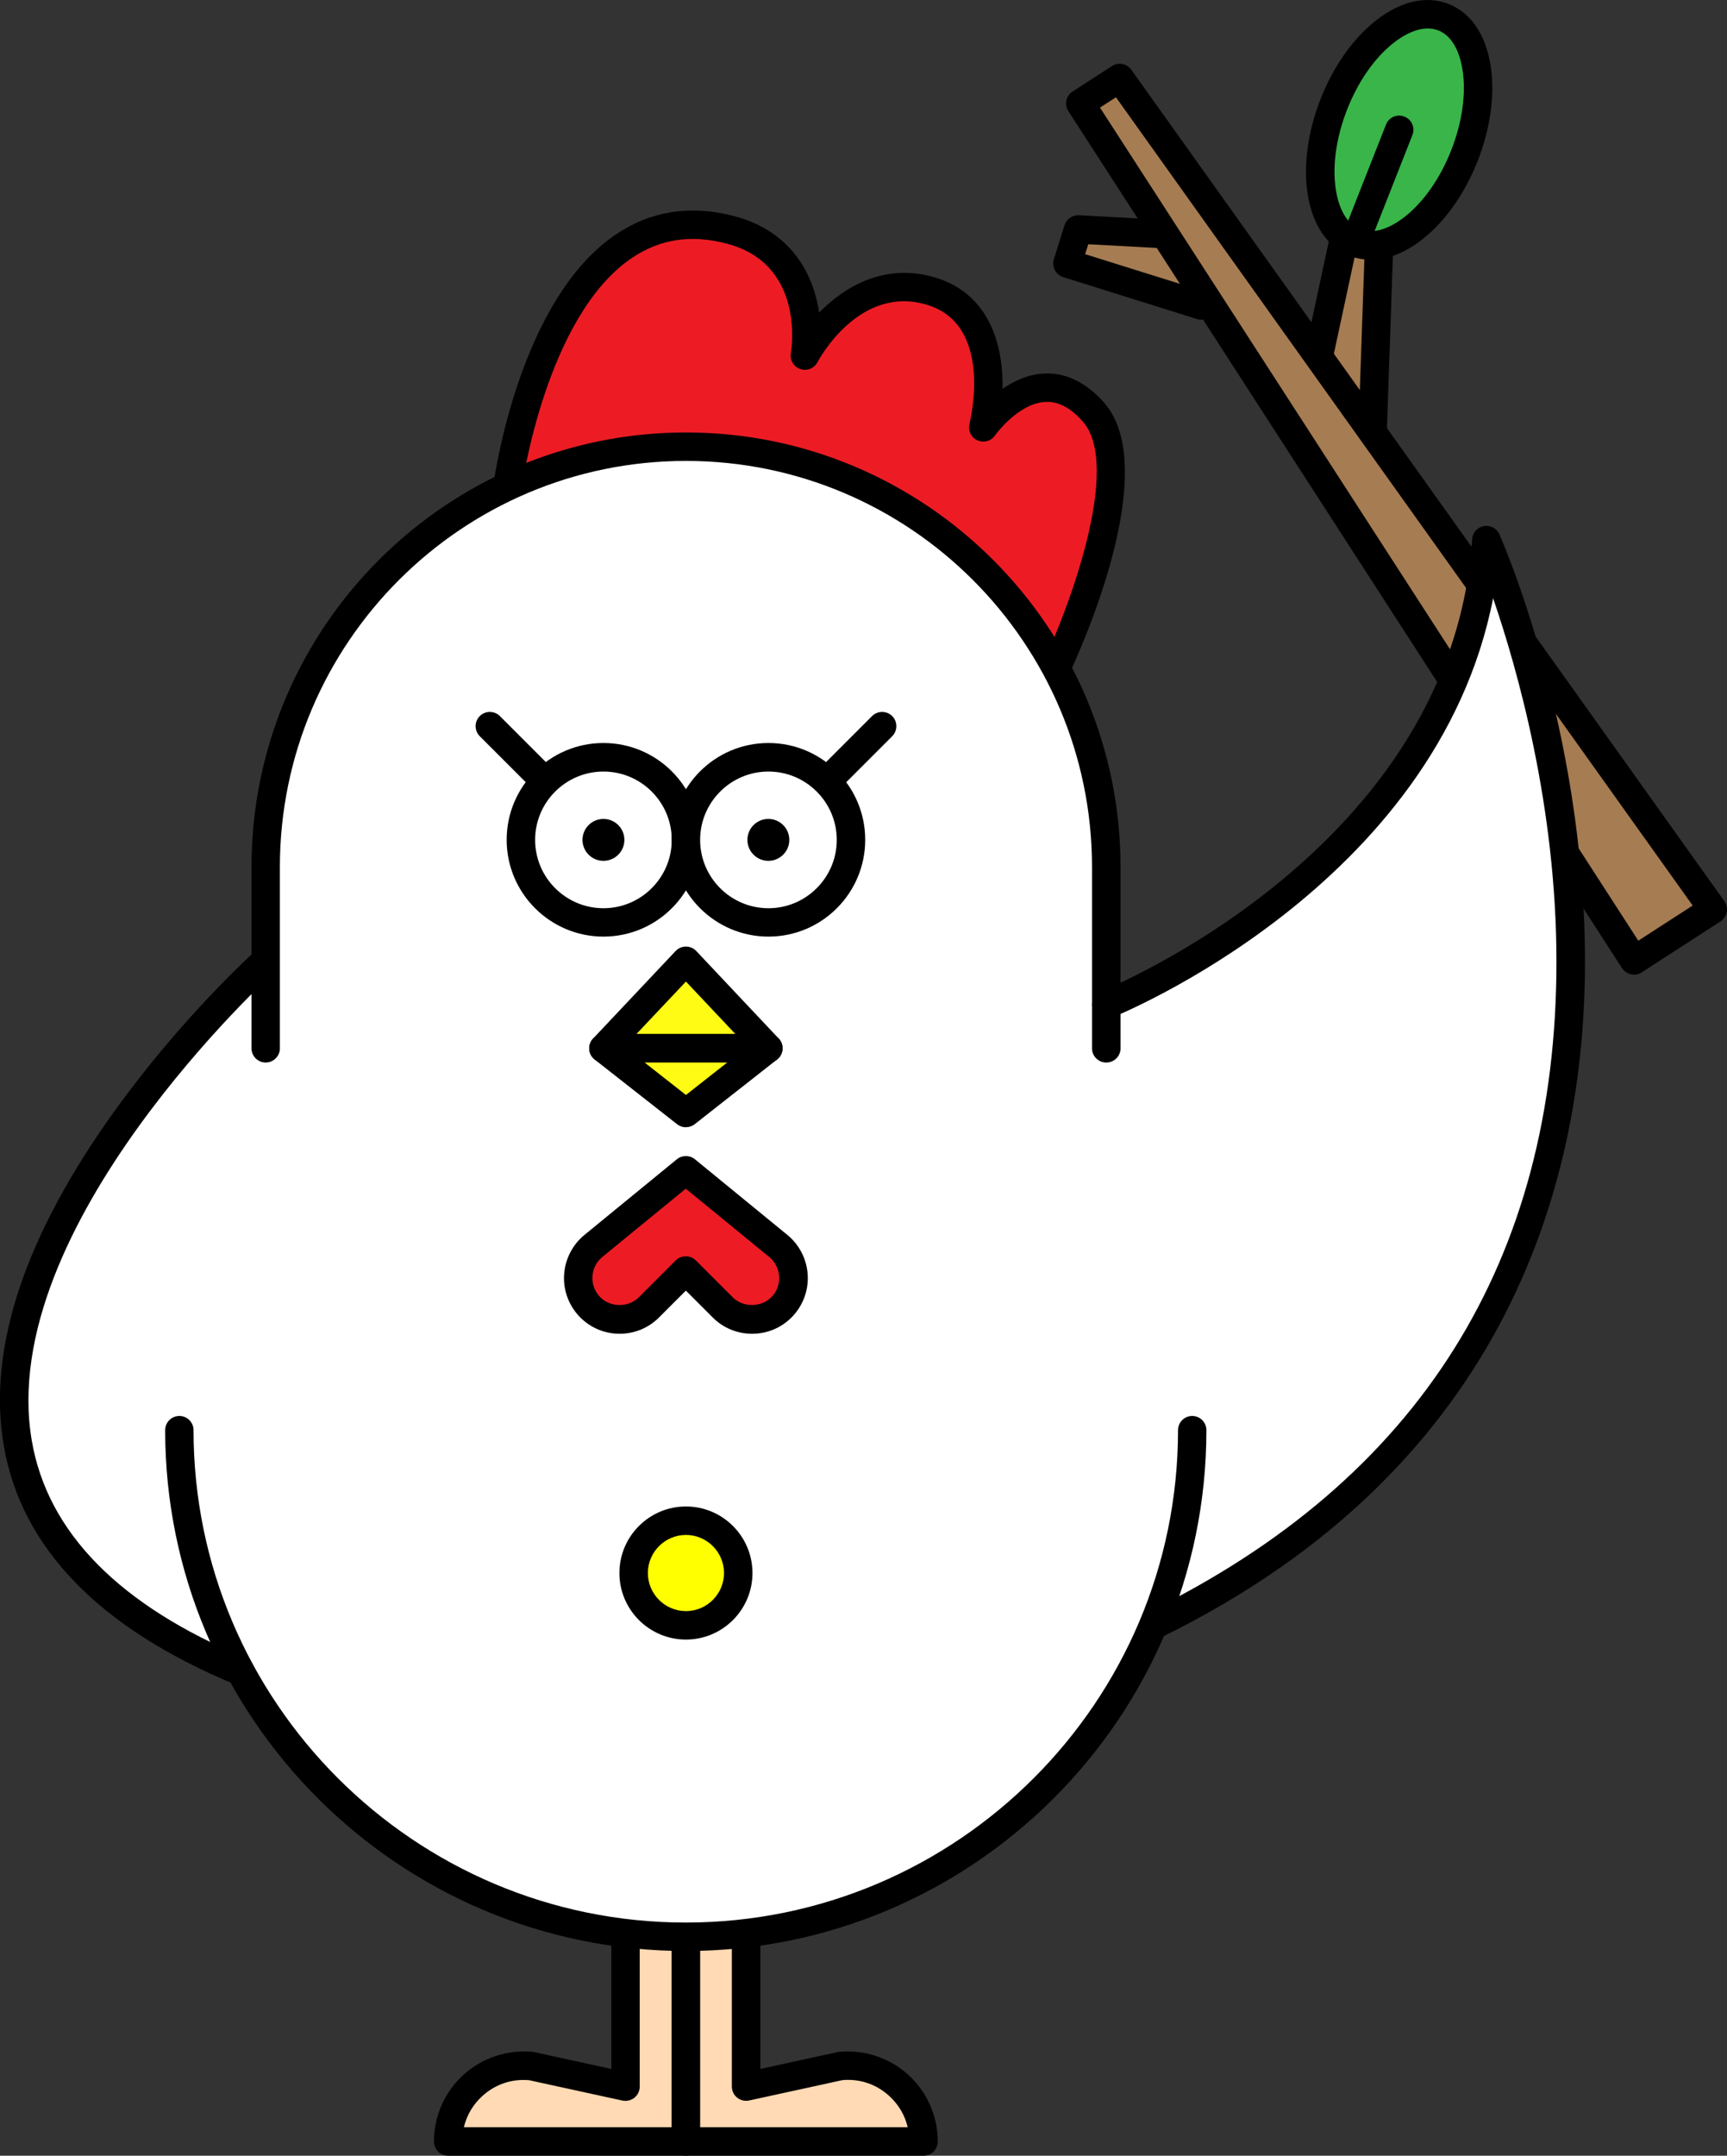 <?xml version="1.0" encoding="UTF-8"?><svg id="_レイヤー_2" xmlns="http://www.w3.org/2000/svg" viewBox="0 0 211.84 264.34"><rect x="0" y="0" width="211.84" height="264.34" fill="#333333" stroke="none"/><defs><style>.cls-1{fill:#ffdab4;}.cls-2{fill:#a67c52;}.cls-3{fill:#ed1c24;}.cls-4{fill:#fff;}.cls-5{fill:#ff0;}.cls-6{fill:#39b54a;}.cls-7{fill:#fffb15;}</style></defs><g id="_レイヤー_1-2"><polygon class="cls-2" points="168.3 54.93 159.74 53.09 164.88 29.16 169.16 30.08 168.3 54.93"/><path d="M168.3,56.67c-.12,0-.25-.01-.37-.04l-8.56-1.84c-.45-.1-.85-.37-1.1-.76s-.34-.86-.24-1.31l5.14-23.93c.1-.45.37-.85.76-1.1.39-.25.86-.34,1.31-.24l4.28.92c.83.18,1.41.92,1.38,1.77l-.86,24.85c-.02.52-.26,1-.67,1.32-.31.24-.69.37-1.07.37ZM161.81,51.75l4.82,1.03.74-21.31-1.14-.25-4.41,20.52Z"/><polygon class="cls-2" points="149.98 29.11 147.37 37.46 130.93 32.32 132.24 28.14 149.98 29.11"/><path d="M147.37,39.21c-.17,0-.35-.02-.52-.08l-16.44-5.15c-.44-.14-.81-.45-1.02-.86s-.26-.89-.12-1.33l1.31-4.18c.24-.76.96-1.24,1.76-1.22l17.75.97c.54.03,1.03.31,1.34.75.31.44.39,1,.23,1.52l-2.61,8.35c-.23.75-.92,1.22-1.67,1.22ZM133.11,31.17l13.11,4.1,1.42-4.55-14.15-.77-.38,1.22Z"/><polygon class="cls-2" points="210.1 111.52 200.43 117.77 132.51 12.68 137.35 9.56 210.1 111.52"/><path d="M200.43,119.51c-.57,0-1.13-.28-1.47-.8L131.05,13.63c-.25-.39-.34-.86-.24-1.31.1-.45.37-.85.76-1.1l4.83-3.12c.78-.51,1.82-.31,2.37.45l72.75,101.96c.28.39.38.87.29,1.34-.09.47-.37.88-.77,1.14l-9.67,6.25c-.29.19-.62.28-.95.28ZM134.93,13.2l66.03,102.15,6.67-4.31L136.89,11.93l-1.97,1.27Z"/><ellipse class="cls-6" cx="171.63" cy="15.92" rx="14.85" ry="8.61" transform="translate(93.93 169.79) rotate(-68.51)"/><path d="M168.13,31.85c-.89,0-1.76-.16-2.58-.49-2.74-1.08-4.57-3.79-5.16-7.64-.53-3.5.04-7.62,1.6-11.59h0c1.56-3.97,3.95-7.37,6.73-9.57,3.05-2.42,6.24-3.15,8.98-2.07,2.74,1.08,4.57,3.79,5.16,7.64.53,3.5-.04,7.62-1.6,11.6-1.56,3.97-3.95,7.37-6.73,9.57-2.13,1.69-4.33,2.56-6.4,2.56ZM165.25,13.41c-1.34,3.41-1.84,6.89-1.4,9.79.22,1.49.91,4.1,2.98,4.91,2.08.81,4.36-.63,5.53-1.56,2.3-1.83,4.31-4.71,5.65-8.12,1.34-3.41,1.84-6.89,1.4-9.79-.22-1.49-.91-4.1-2.98-4.91-2.07-.81-4.36.63-5.53,1.56-2.3,1.83-4.31,4.71-5.65,8.12h0Z"/><line class="cls-6" x1="171.63" y1="15.92" x2="166.19" y2="29.74"/><path d="M166.19,31.48c-.21,0-.43-.04-.64-.12-.9-.35-1.34-1.37-.98-2.26l5.44-13.82c.35-.9,1.37-1.34,2.26-.98.9.35,1.34,1.37.98,2.26l-5.44,13.82c-.27.69-.93,1.11-1.62,1.11Z"/><path class="cls-1" d="M91.53,255.87v-20.71h-7.4v27.44h29.16c0-5.49-4.74-9.79-10.2-9.25l-11.56,2.52Z"/><path d="M113.29,264.34h-29.16c-.96,0-1.74-.78-1.74-1.74v-27.44c0-.96.78-1.74,1.74-1.74h7.4c.96,0,1.74.78,1.74,1.74v18.54l9.45-2.06c.07-.01.13-.02.2-.03,3.09-.3,6.19.72,8.49,2.81,2.3,2.09,3.62,5.07,3.62,8.18,0,.96-.78,1.74-1.74,1.74ZM85.87,260.85h25.47c-.34-1.47-1.12-2.8-2.28-3.85-1.57-1.43-3.58-2.11-5.71-1.93l-11.46,2.5c-.51.11-1.06-.02-1.47-.35-.41-.33-.65-.83-.65-1.36v-18.97h-3.91v23.95Z"/><path class="cls-1" d="M76.73,235.16v20.71l-11.56-2.52c-5.47-.54-10.2,3.76-10.2,9.25h0s21.76,0,21.76,0h7.4v-27.44h-7.4Z"/><path d="M84.13,264.34h-29.16c-.96,0-1.74-.78-1.74-1.74,0-3.11,1.32-6.09,3.62-8.18,2.3-2.09,5.39-3.11,8.49-2.81.07,0,.14.02.2.03l9.45,2.06v-18.54c0-.96.78-1.74,1.74-1.74h7.4c.96,0,1.74.78,1.74,1.74v27.44c0,.96-.78,1.74-1.74,1.74ZM56.91,260.85h25.47v-23.95h-3.91v18.97c0,.53-.24,1.03-.65,1.36-.41.33-.96.45-1.47.35l-11.46-2.5c-2.12-.18-4.14.5-5.71,1.93-1.16,1.05-1.94,2.38-2.28,3.85Z"/><path class="cls-3" d="M62.27,59.64s4.99-37.24,27.28-31.48c11.42,2.95,9.2,15.44,9.2,15.44,0,0,5.71-10.89,15.54-7.88,9.83,3,6.34,16.69,6.34,16.69,0,0,6.63-9.51,13.45-1.95,6.82,7.56-4.51,31.48-4.51,31.48"/><path d="M129.56,83.68c-.25,0-.5-.05-.75-.17-.87-.41-1.24-1.45-.83-2.32,3.01-6.36,9.74-24.07,4.79-29.56-1.5-1.67-3.01-2.45-4.59-2.34-3.34.2-6.11,4.08-6.14,4.12-.48.69-1.39.93-2.16.58-.76-.35-1.17-1.2-.96-2.01.12-.49,2.95-12.11-5.16-14.59-8.31-2.55-13.28,6.63-13.49,7.03-.4.76-1.3,1.12-2.11.83-.81-.28-1.3-1.11-1.15-1.95.08-.44,1.77-10.94-7.91-13.44-4.35-1.13-8.14-.55-11.57,1.76-10.58,7.12-13.51,28.05-13.54,28.26-.13.96-1.01,1.62-1.96,1.5-.96-.13-1.63-1.01-1.5-1.96.12-.92,3.16-22.69,15.04-30.69,4.25-2.86,9.1-3.62,14.4-2.25,7.1,1.83,9.81,7.14,10.51,11.85,3.24-3.31,8.21-6.14,14.3-4.28,6.62,2.02,8.3,8.33,8.2,13.63,1.38-.96,3.08-1.75,4.97-1.87,2.67-.18,5.17,1,7.41,3.48,7.38,8.19-3.02,30.84-4.23,33.39-.3.63-.92,1-1.58,1Z"/><polygon class="cls-4" points="78.91 55.04 67.71 57.46 51.98 66.04 40.63 78.68 35.17 90.19 32.59 106.33 32.59 114.22 30.02 120.27 22.01 129.71 9.15 147.18 3.44 160.56 1.85 174.09 4.49 184.27 10.31 192.65 20.64 201.83 27.01 203.85 32.59 210.06 47.16 225.3 62.5 234.78 81.16 237.5 95.61 237.5 105.73 233.64 119.6 226.37 130.25 218.47 139.1 204.32 142.27 197.3 148.13 196.68 163.45 185.92 177.41 169.81 186.56 152.66 190.71 138.36 192.64 120.16 191.19 98.88 187.62 81.93 183.4 68.92 181.35 73.42 178.8 81.93 174.96 89.57 169.07 97.48 163.31 105.55 154.3 112.5 145.54 117.77 135.69 123.18 135.69 115.89 135.16 98.9 130.82 83.19 124.54 74.32 116.53 66.23 107.24 60.24 95.56 56.05 86.18 54.82 78.91 55.04"/><path d="M74.02,104.73c-.45,0-.89-.17-1.23-.51l-13.94-13.94c-.68-.68-.68-1.79,0-2.47s1.79-.68,2.47,0l13.94,13.94c.68.68.68,1.79,0,2.47-.34.34-.79.51-1.23.51Z"/><path d="M94.26,104.73c-.45,0-.89-.17-1.23-.51-.68-.68-.68-1.79,0-2.47l13.94-13.94c.68-.68,1.79-.68,2.47,0s.68,1.79,0,2.47l-13.94,13.94c-.34.34-.79.51-1.23.51Z"/><circle class="cls-4" cx="74.02" cy="102.99" r="10.12"/><path d="M74.02,114.85c-6.54,0-11.87-5.32-11.87-11.87s5.32-11.87,11.87-11.87,11.87,5.32,11.87,11.87-5.32,11.87-11.87,11.87ZM74.02,94.61c-4.62,0-8.38,3.76-8.38,8.38s3.76,8.38,8.38,8.38,8.38-3.76,8.38-8.38-3.76-8.38-8.38-8.38Z"/><circle class="cls-4" cx="94.26" cy="102.99" r="10.12"/><path d="M94.26,114.85c-6.54,0-11.87-5.32-11.87-11.87s5.32-11.87,11.87-11.87,11.87,5.32,11.87,11.87-5.32,11.87-11.87,11.87ZM94.26,94.61c-4.62,0-8.38,3.76-8.38,8.38s3.76,8.38,8.38,8.38,8.38-3.76,8.38-8.38-3.76-8.38-8.38-8.38Z"/><circle cx="74.02" cy="102.99" r="2.57"/><circle cx="94.25" cy="102.99" r="2.57"/><polygon class="cls-7" points="84.14 117.82 74.02 128.55 94.25 128.55 84.14 117.82"/><path d="M94.25,130.29h-20.23c-.7,0-1.33-.41-1.6-1.05-.28-.64-.15-1.38.33-1.89l10.12-10.73c.33-.35.79-.55,1.27-.55h0c.48,0,.94.2,1.27.55l10.11,10.73c.48.51.61,1.25.33,1.89s-.91,1.05-1.6,1.05ZM78.06,126.8h12.15l-6.07-6.44-6.08,6.44Z"/><polygon class="cls-7" points="84.14 136.49 74.02 128.55 94.25 128.55 84.14 136.49"/><path d="M84.14,138.23c-.38,0-.76-.12-1.08-.37l-10.12-7.94c-.58-.46-.82-1.24-.57-1.94.24-.7.91-1.18,1.65-1.18h20.23c.74,0,1.41.47,1.65,1.17.24.7.01,1.48-.57,1.94l-10.11,7.94c-.32.25-.7.37-1.08.37ZM79.07,130.29l5.07,3.98,5.06-3.98h-10.13Z"/><path class="cls-3" d="M95.47,152.78l-11.34-9.28-11.34,9.28c-2.33,1.9-2.5,5.4-.38,7.53,1.99,1.99,5.21,1.99,7.19,0l4.52-4.52,4.52,4.52c1.99,1.99,5.21,1.99,7.19,0,2.13-2.13,1.95-5.63-.38-7.53Z"/><path d="M92.25,163.55c-1.83,0-3.54-.71-4.83-2l-3.29-3.29-3.29,3.29c-1.29,1.29-3,2-4.83,2s-3.54-.71-4.83-2c-1.36-1.36-2.09-3.24-1.99-5.17.1-1.92,1.01-3.73,2.5-4.95l11.34-9.28c.64-.52,1.57-.52,2.21,0l11.34,9.28c1.49,1.22,2.4,3.02,2.5,4.95.1,1.92-.63,3.81-1.99,5.17-1.29,1.29-3,2-4.83,2ZM84.13,154.05c.45,0,.89.17,1.23.51l4.52,4.52c1.26,1.26,3.46,1.26,4.72,0,.68-.68,1.02-1.57.97-2.53-.05-.96-.48-1.81-1.22-2.42h0l-10.23-8.37-10.23,8.37c-.74.61-1.17,1.46-1.22,2.42-.05.95.3,1.85.97,2.53,1.26,1.26,3.46,1.26,4.72,0l4.52-4.52c.34-.34.79-.51,1.23-.51Z"/><path d="M84.13,239.24c-35.22,0-63.87-28.65-63.87-63.87,0-.96.78-1.74,1.74-1.74s1.74.78,1.74,1.74c0,33.29,27.08,60.38,60.38,60.38s60.38-27.08,60.38-60.38c0-.96.78-1.74,1.74-1.74s1.74.78,1.74,1.74c0,35.22-28.65,63.87-63.87,63.87Z"/><path d="M135.69,130.29c-.96,0-1.74-.78-1.74-1.74v-22.22c0-27.46-22.34-49.81-49.81-49.81s-49.81,22.34-49.81,49.81v22.22c0,.96-.78,1.74-1.74,1.74s-1.74-.78-1.74-1.74v-22.22c0-29.39,23.91-53.3,53.3-53.3s53.3,23.91,53.3,53.3v22.22c0,.96-.78,1.74-1.74,1.74Z"/><path d="M29.47,206.67c-.22,0-.45-.04-.67-.13-16.66-6.92-26.2-16.77-28.34-29.29-2.04-11.91,2.59-25.78,13.74-41.22,8.2-11.36,16.85-19.18,17.21-19.51.72-.65,1.82-.58,2.46.13.64.72.59,1.82-.13,2.46-.34.31-34.35,31.26-29.84,57.55,1.93,11.25,10.75,20.22,26.24,26.65.89.37,1.31,1.39.94,2.28-.28.67-.93,1.08-1.61,1.08Z"/><path d="M141.48,201.05c-.65,0-1.27-.36-1.57-.98-.42-.87-.06-1.91.8-2.33,33.34-16.28,50.23-43.15,50.21-79.88-.01-18.92-4.76-35.73-7.77-44.5-6.92,35.45-46.4,51.29-46.82,51.45-.9.35-1.91-.09-2.26-.99-.35-.9.09-1.91.99-2.26.43-.17,43.03-17.3,45.52-55.45.05-.8.65-1.46,1.44-1.6.8-.13,1.58.28,1.9,1.01.43.96,10.45,23.92,10.5,52.22.04,26.28-8.97,62.04-52.16,83.13-.25.12-.51.18-.76.18Z"/><circle class="cls-5" cx="84.14" cy="192.89" r="6.42"/><path d="M84.14,201.05c-4.5,0-8.16-3.66-8.16-8.16s3.66-8.16,8.16-8.16,8.16,3.66,8.16,8.16-3.66,8.16-8.16,8.16ZM84.14,188.22c-2.57,0-4.67,2.1-4.67,4.67s2.1,4.67,4.67,4.67,4.67-2.1,4.67-4.67-2.1-4.67-4.67-4.67Z"/></g></svg>